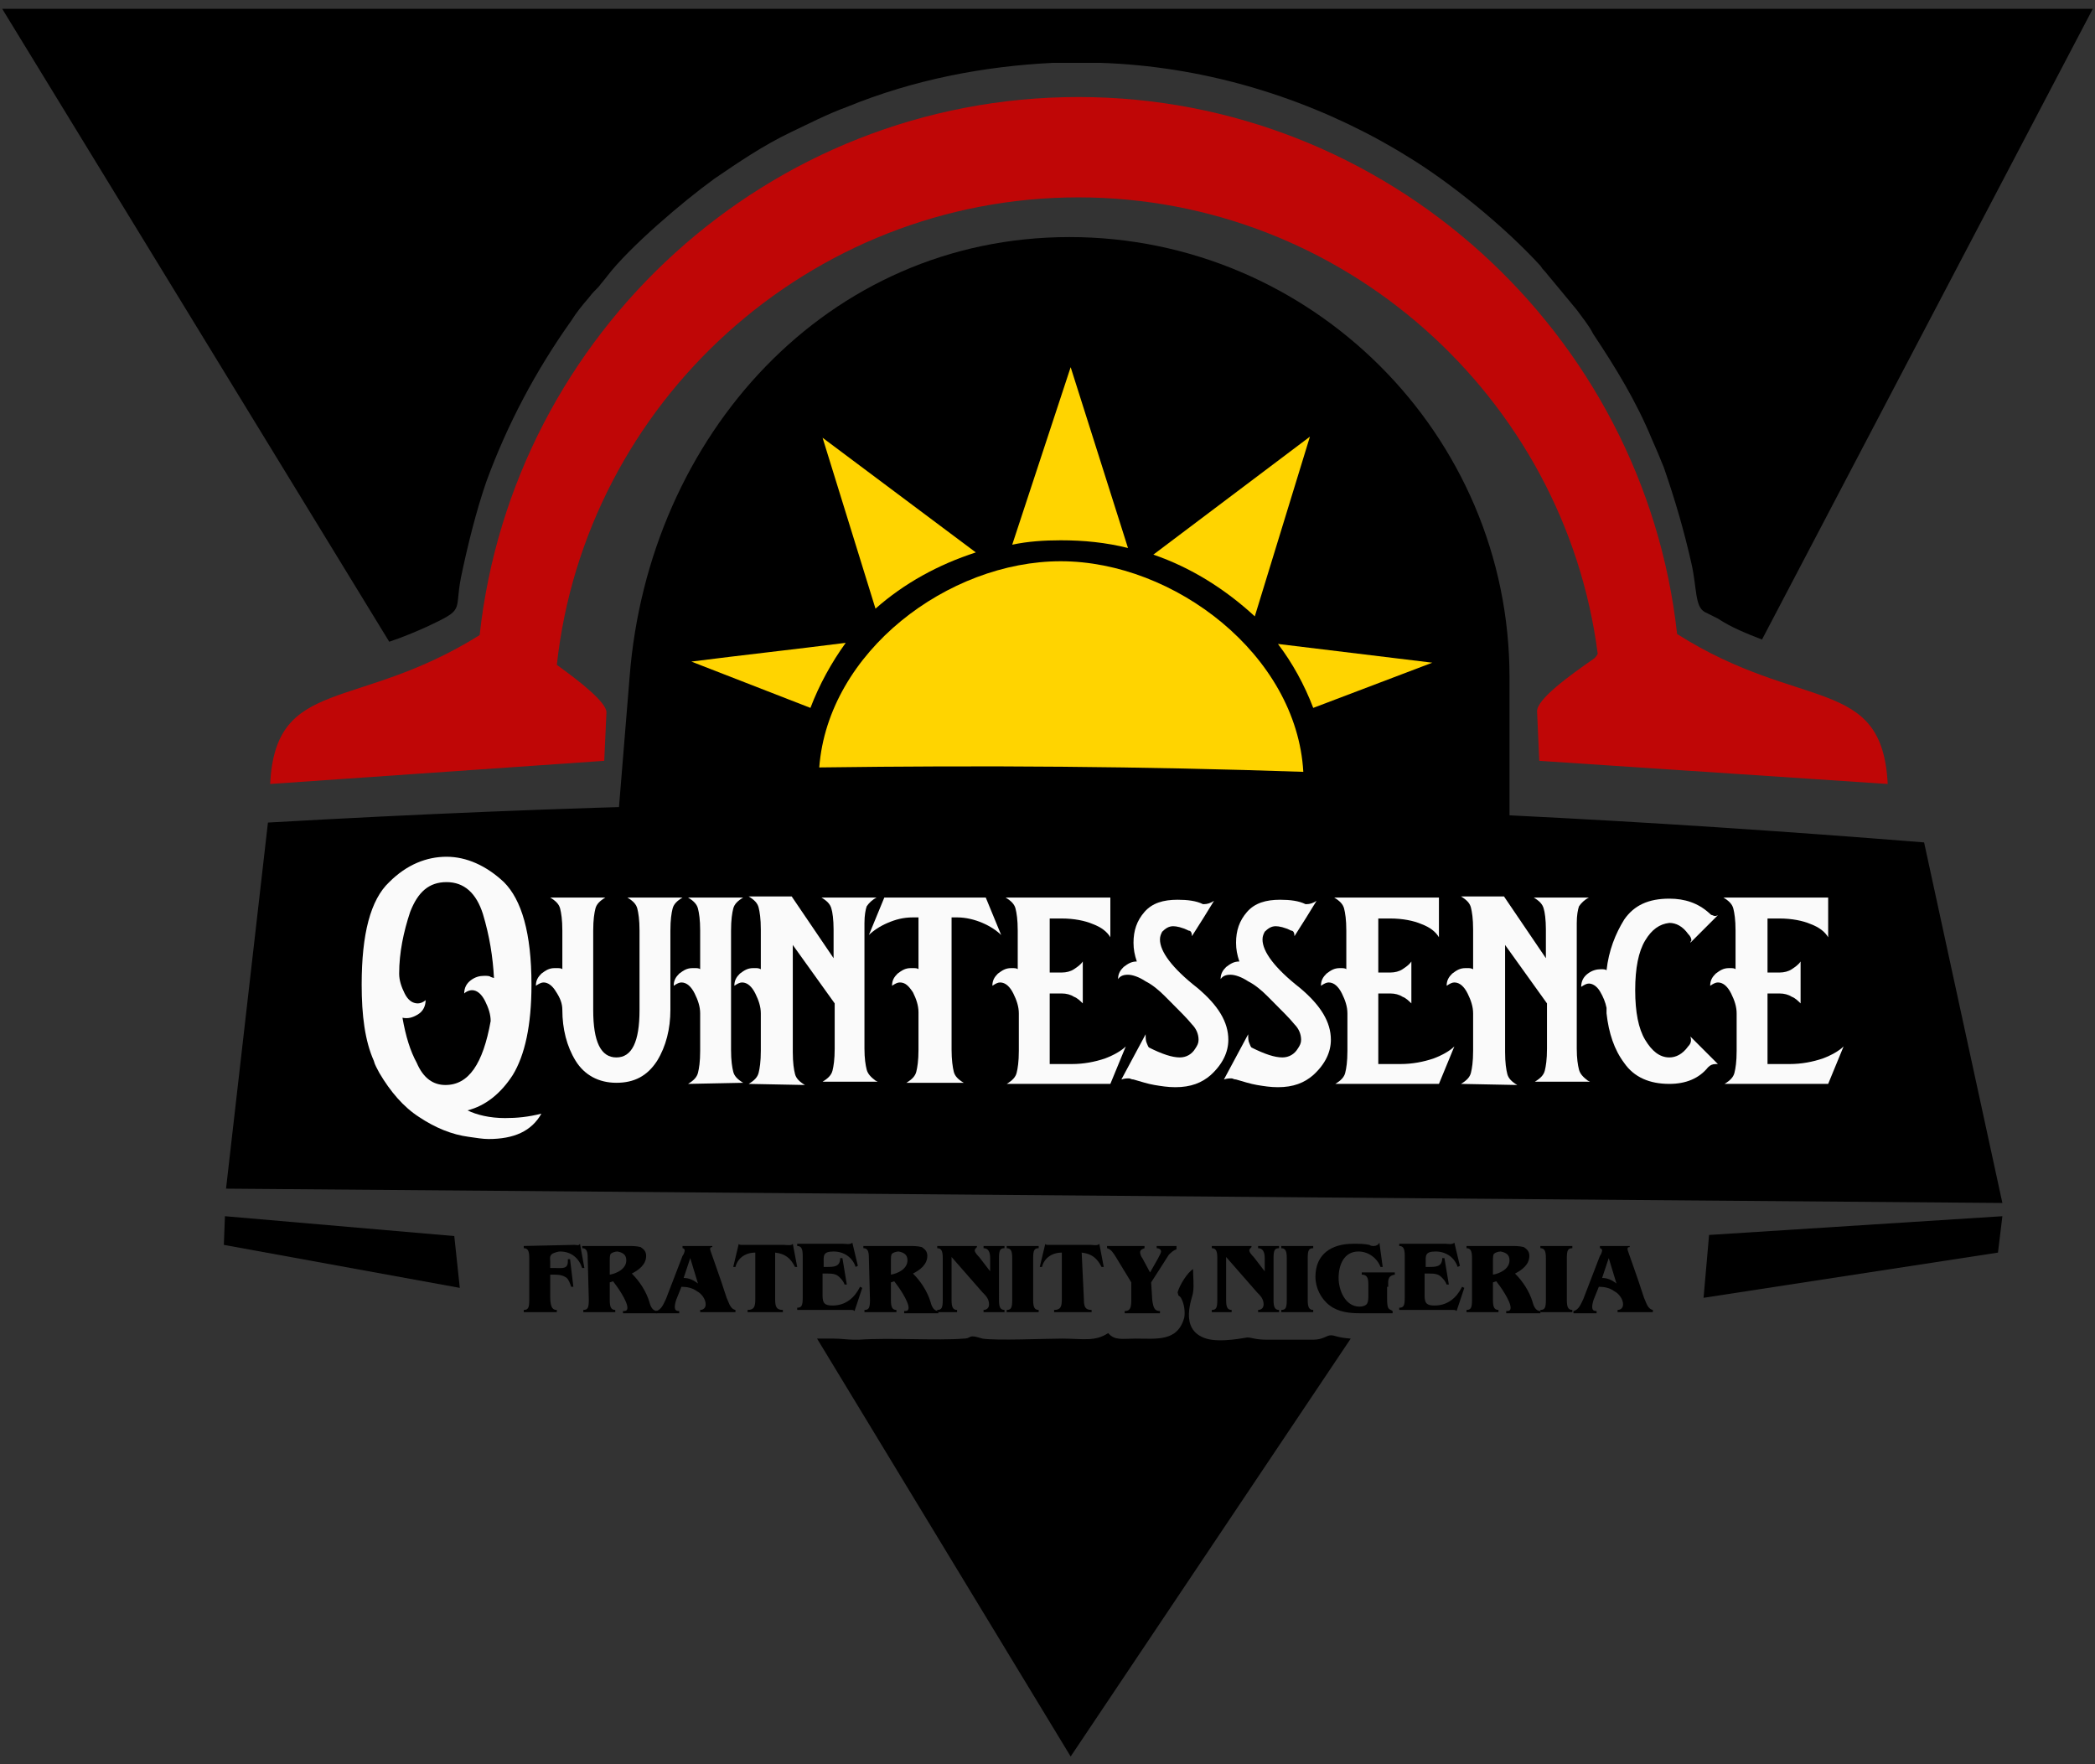 <?xml version="1.0" encoding="utf-8"?>
<!-- Generator: Adobe Illustrator 26.1.0, SVG Export Plug-In . SVG Version: 6.00 Build 0)  -->
<svg version="1.1" id="Layer_1" xmlns="http://www.w3.org/2000/svg" xmlns:xlink="http://www.w3.org/1999/xlink" x="0px" y="0px"
	 viewBox="0 0 190 160" style="enable-background:new 0 0 190 160;" xml:space="preserve">
<rect x="0" y="0" width="190" height="160" fill="#333333" stroke="none"/>
<style type="text/css">
	.st0{fill-rule:evenodd;clip-rule:evenodd;}
	.st1{fill-rule:evenodd;clip-rule:evenodd;fill:#FFD400;}
	.st2{fill:#FAFAFA;}
	.st3{fill-rule:evenodd;clip-rule:evenodd;fill:#BF0606;}
</style>
<g id="Layer_x0020_1">
	<path class="st0" d="M97.1,159.3l25.4-37.9c-1.3-0.1-1.4-0.3-1.8-0.3c-0.4,0-0.7,0.4-1.6,0.4l-4.2,0c-1.1,0-1.3-0.2-1.8-0.2
		c-0.1,0-2.4,0.5-3.7,0.1c-2.6-0.8-1.2-3.8-1.2-4.2c0.1-0.6,0-1.4,0-2.1c-0.5,0.3-1.2,1.4-1.4,2.1c0.1,0.5,0.1,0.2,0.3,0.5
		c0.3,0.5,0.4,1.3,0.3,1.8c-0.6,2.2-2.5,1.9-4.4,1.9c-1.2,0-1.9,0.2-2.5-0.5c-1.2,0.8-2.3,0.5-4.2,0.5c-1.5,0-5.9,0.2-7.2,0
		c-0.4-0.1-0.6-0.2-0.9-0.2c-0.3,0-0.3,0.2-0.8,0.2c-2.4,0.2-6.6-0.1-9.5,0.1l0,0h-0.5c-0.5,0-1.1-0.1-1.8-0.1c-0.5,0-1,0-1.5,0
		L97.1,159.3L97.1,159.3z M159.8,58l30-57.2H97.1H0.2l35.1,57.4c1.2-0.4,2.4-0.9,3.5-1.4c3.4-1.6,2.4-1.3,3-4.4
		c0.6-2.9,1.4-6.1,2.3-8.7c1.9-5.2,4.5-10.1,7.7-14.6c0.5-0.8,1-1.4,1.6-2.1c0.3-0.4,0.6-0.7,0.9-1c0.3-0.4,0.5-0.6,0.8-1
		c2-2.6,6.8-6.7,9.7-8.8c2.2-1.5,4.4-3,6.9-4.2c1.7-0.8,3.2-1.6,5.1-2.3c6.1-2.5,12.5-3.7,18.7-4h4.3c9.1,0.3,17.8,2.9,25.3,7
		c0.9,0.5,1.6,0.9,2.4,1.4c4,2.4,9,6.5,12.2,10c0.2,0.3,0.2,0.3,0.4,0.5l2.9,3.5c0.5,0.7,1.1,1.4,1.5,2.2c2,3,3.9,6.1,5.3,9.5
		c0.4,0.9,0.7,1.6,1.1,2.6c1,2.9,1.8,5.6,2.5,8.7c0.5,2.2,0.3,3.9,1.2,4.4c0.4,0.2,0.8,0.4,1.2,0.6C157,56.9,158.5,57.5,159.8,58
		L159.8,58z"/>
	<path class="st0" d="M53.9,100.6l83,0.7V61.4c0-22-18-39.9-39.9-39.9l0,0c-22,0-38.2,18-39.9,39.9L53.9,100.6L53.9,100.6z"/>
	<path class="st1" d="M79.4,55.2l-4.8-15.5l13.9,10.4C85.1,51.2,82,52.9,79.4,55.2L79.4,55.2z"/>
	<path class="st1" d="M104.6,50.3l14.2-10.7l-5,16.3C111.2,53.5,108.1,51.5,104.6,50.3L104.6,50.3z"/>
	<path class="st1" d="M97.1,33.3l5.2,16.4c-2-0.5-4-0.7-6.1-0.7c-1.5,0-3,0.1-4.4,0.4L97.1,33.3L97.1,33.3z"/>
	<path class="st1" d="M96.2,50.9c10.3,0,21.4,8.5,22,19.1c-14.5-0.5-29-0.6-43.9-0.4C75.1,59.1,86,50.9,96.2,50.9z"/>
	<path class="st1" d="M73.5,64.2L62.7,60c4.7-0.6,9.3-1.1,14-1.7C75.4,60.1,74.3,62.1,73.5,64.2z"/>
	<path class="st1" d="M119.1,64.2l10.8-4.1l-14-1.7C117.2,60.1,118.3,62.1,119.1,64.2z"/>
	<path class="st0" d="M24.3,74.6c54.2-3.1,99.1-2.3,150.2,1.8l7.1,32.7l-161.1-1.3L24.3,74.6L24.3,74.6z"/>
	<path class="st2" d="M42.5,103.1c-1.5-0.2-3-0.8-4.5-1.8c-1.4-0.9-2.6-2.3-3.6-4c-0.2-0.4-0.4-0.7-0.5-1.1v0
		c-0.8-1.8-1.1-4.1-1.1-6.9c0-4.6,0.8-7.7,2.5-9.3c1.6-1.6,3.4-2.3,5.2-2.3c1.8,0,3.6,0.8,5.2,2.3c1.6,1.6,2.5,4.6,2.5,9.3
		c0,3.7-0.6,6.4-1.7,8.2c-1.1,1.7-2.5,2.8-4.1,3.2c0.8,0.4,2,0.7,3.4,0.7c1.1,0,2.1-0.1,3.3-0.4c-0.9,1.6-2.5,2.3-4.8,2.3
		C43.8,103.3,43.2,103.2,42.5,103.1L42.5,103.1z M40.4,98.4c2.1,0,3.4-1.9,4.1-5.8c0-0.6-0.2-1.2-0.5-1.8c-0.3-0.6-0.7-1-1.2-1
		c-0.2,0-0.5,0.1-0.7,0.3c0-0.5,0.2-0.9,0.6-1.2c0.4-0.3,0.8-0.4,1.2-0.4c0.3,0,0.5,0,0.6,0.1l0.3,0.1c-0.1-1.9-0.4-3.8-1-5.8
		c-0.6-1.9-1.7-2.9-3.3-2.9c-1.6,0-2.6,0.9-3.3,2.7c-0.6,1.8-1,3.7-1,5.6c0,0.6,0.2,1.2,0.5,1.8c0.3,0.6,0.7,0.9,1.2,0.9
		c0.2,0,0.5-0.1,0.7-0.3c0,0.5-0.2,1-0.7,1.3c-0.5,0.3-0.9,0.4-1.4,0.3c0.3,1.7,0.7,3,1.3,4.1l0,0C38.4,97.8,39.3,98.4,40.4,98.4
		L40.4,98.4z"/>
	<path id="_x31_" class="st2" d="M55.9,98.2c-1.6,0-2.9-0.7-3.7-2c-0.8-1.3-1.2-2.9-1.2-4.6c0-0.6-0.2-1.1-0.6-1.7
		c-0.3-0.5-0.7-0.8-1.1-0.8c-0.2,0-0.4,0.1-0.7,0.3c0-0.5,0.2-0.8,0.5-1.1c0.4-0.3,0.7-0.5,1.2-0.5c0.1,0,0.1,0,0.2,0
		c0.2,0,0.4,0,0.5,0.1v-3.5c0-1-0.1-1.6-0.2-2c-0.1-0.4-0.4-0.7-0.9-1h5c-0.5,0.3-0.8,0.6-0.9,1c-0.1,0.4-0.2,1-0.2,2v7.2
		c0,2.9,0.7,4.3,2.1,4.3c1.4,0,2.1-1.4,2.1-4.3v-7.2c0-1-0.1-1.6-0.2-2c-0.1-0.4-0.4-0.7-0.9-1h5c-0.5,0.3-0.8,0.6-0.9,1
		c-0.1,0.4-0.2,1-0.2,2v7.2c0,1.7-0.4,3.3-1.2,4.6C58.7,97.6,57.5,98.2,55.9,98.2z"/>
	<path id="_x32_" class="st2" d="M62.4,98.3c0.5-0.3,0.8-0.6,0.9-1c0.1-0.4,0.2-1,0.2-2v-3.4c0-0.6-0.2-1.2-0.5-1.8
		c-0.3-0.6-0.7-1-1.2-1c-0.2,0-0.4,0.1-0.7,0.3c0-0.5,0.2-0.8,0.5-1.1c0.4-0.3,0.7-0.5,1.2-0.5H63c0.2,0,0.4,0,0.5,0.1v-3.5
		c0-1-0.1-1.6-0.2-2c-0.1-0.4-0.4-0.7-0.9-1h5c-0.5,0.3-0.8,0.6-0.9,1c-0.1,0.4-0.2,1-0.2,2v10.8c0,1,0.1,1.6,0.2,2
		c0.1,0.4,0.4,0.7,0.9,1L62.4,98.3L62.4,98.3z"/>
	<path id="_x33_" class="st2" d="M67.9,98.3c0.5-0.3,0.8-0.6,0.9-1c0.1-0.4,0.2-1,0.2-2v-3.4c0-0.6-0.2-1.2-0.5-1.8
		c-0.3-0.6-0.7-1-1.2-1c-0.2,0-0.4,0.1-0.7,0.3c0-0.5,0.2-0.8,0.5-1.1c0.4-0.3,0.7-0.5,1.2-0.5h0.2c0.2,0,0.3,0,0.5,0.1v-3.6
		c0-1-0.1-1.6-0.2-2c-0.1-0.4-0.4-0.7-0.9-1h3.9l3.8,5.6v-2.6c0-0.9-0.1-1.6-0.2-1.9c-0.1-0.4-0.4-0.7-0.9-1h5
		c-0.4,0.2-0.7,0.5-0.9,0.8c-0.1,0.3-0.2,0.8-0.2,1.5c0,0.1,0,0.3,0,0.6v10.8c0,0.9,0.1,1.5,0.2,1.9c0.1,0.4,0.4,0.7,0.8,1l0.2,0.1
		h-5c0.5-0.3,0.8-0.6,0.9-1c0.1-0.4,0.2-1,0.2-2V91l-3.8-5.3v9.7c0,1,0.1,1.6,0.2,2c0.1,0.4,0.4,0.7,0.9,1L67.9,98.3L67.9,98.3z"/>
	<path id="_x34_" class="st2" d="M82.2,98.2c0.5-0.3,0.8-0.6,0.9-1c0.1-0.4,0.2-1,0.2-2v-3.4c0-0.6-0.2-1.2-0.5-1.8
		c-0.4-0.6-0.7-0.9-1.2-0.9c-0.2,0-0.4,0.1-0.7,0.3c0-0.5,0.2-0.8,0.5-1.1c0.4-0.3,0.7-0.5,1.2-0.5c0.1,0,0.1,0,0.2,0
		c0.2,0,0.4,0,0.5,0.1v-4.7h-0.5c-0.9,0-1.6,0.2-2.3,0.5c-0.7,0.3-1.3,0.7-1.7,1.1l1.4-3.4h9.2l1.4,3.4c-0.4-0.4-1-0.8-1.7-1.1
		c-0.7-0.3-1.5-0.5-2.3-0.5h-0.5v12c0,0.9,0.1,1.6,0.2,2c0.1,0.4,0.4,0.7,0.9,1L82.2,98.2L82.2,98.2z"/>
	<path id="_x35_" class="st2" d="M91.3,98.3c0.5-0.3,0.8-0.6,0.9-1c0.1-0.4,0.2-1,0.2-2v-3.4c0-0.6-0.2-1.2-0.5-1.8
		c-0.3-0.6-0.7-1-1.2-1c-0.2,0-0.4,0.1-0.7,0.3c0-0.5,0.2-0.8,0.5-1.1c0.4-0.3,0.7-0.5,1.2-0.5h0.1c0.2,0,0.4,0,0.5,0.1v-3.5
		c0-1-0.1-1.6-0.2-2c-0.1-0.4-0.4-0.7-0.9-1h9.5V85c-0.3-0.5-0.8-0.9-1.6-1.2c-0.7-0.3-1.7-0.5-2.8-0.5h-1.1v4.9h1.1
		c0.4,0,0.8-0.1,1.1-0.3c0.3-0.2,0.6-0.4,0.8-0.7V91c-0.2-0.2-0.5-0.5-0.8-0.6c-0.3-0.2-0.7-0.3-1.1-0.3h-1.1v6.4h2
		c1.1,0,2.1-0.2,3-0.5c0.8-0.3,1.5-0.7,1.9-1.1l-1.4,3.4L91.3,98.3L91.3,98.3z"/>
	<path id="_x36_" class="st2" d="M103.9,93.8c0,0.3,0,0.6,0.1,0.8c0.1,0.2,0.1,0.3,0.2,0.4c1.2,0.6,2.1,0.9,2.8,0.9
		c0.6,0,1.1-0.3,1.4-0.8c0.2-0.3,0.3-0.5,0.3-0.8c0-0.5-0.2-1-0.6-1.4c-0.4-0.5-1.1-1.2-2.1-2.2v0l-0.1-0.1l-0.3-0.3
		c-0.5-0.5-1.1-1-1.7-1.3c-0.6-0.4-1.2-0.6-1.6-0.6c-0.4,0-0.7,0.1-0.9,0.4c0-0.5,0.2-0.8,0.5-1.1c0.4-0.3,0.7-0.5,1.2-0.5
		c-0.2-0.6-0.3-1.1-0.3-1.7c0-1.1,0.3-2,1-2.8c0.7-0.8,1.7-1.1,3-1.1c0.9,0,1.7,0.1,2.3,0.4l0.1,0c0.3,0,0.6-0.1,0.9-0.3
		c-0.6,1-1.3,2.1-2,3.2c0-0.3-0.1-0.5-0.3-0.5c-0.6-0.3-1.1-0.4-1.4-0.4c-0.4,0-0.7,0.2-1,0.5c-0.1,0.2-0.2,0.4-0.2,0.7
		c0,1.1,1.1,2.6,3.4,4.4c1.9,1.6,2.8,3.1,2.8,4.7c0,1.1-0.5,2.2-1.6,3.2c-0.8,0.7-1.8,1.1-3.2,1.1c-0.7,0-1.3-0.1-1.9-0.2
		c-0.6-0.1-1.2-0.3-1.9-0.5c-0.2,0-0.3-0.1-0.4-0.1c-0.2,0-0.4,0-0.7,0.1L103.9,93.8L103.9,93.8z"/>
	<path id="_x37_" class="st2" d="M113.2,93.8c0,0.3,0,0.6,0.1,0.8c0.1,0.2,0.1,0.3,0.2,0.4c1.2,0.6,2.1,0.9,2.8,0.9
		c0.6,0,1.1-0.3,1.4-0.8c0.2-0.3,0.3-0.5,0.3-0.8c0-0.5-0.2-1-0.6-1.4c-0.4-0.5-1.1-1.2-2.1-2.2v0l-0.1-0.1l-0.3-0.3
		c-0.5-0.5-1.1-1-1.7-1.3c-0.6-0.4-1.2-0.6-1.6-0.6c-0.4,0-0.7,0.1-0.9,0.4c0-0.5,0.2-0.8,0.5-1.1c0.4-0.3,0.7-0.5,1.2-0.5
		c-0.2-0.6-0.3-1.1-0.3-1.7c0-1.1,0.3-2,1-2.8c0.7-0.8,1.7-1.1,3-1.1c0.9,0,1.7,0.1,2.3,0.4l0.1,0c0.3,0,0.6-0.1,0.9-0.3
		c-0.6,1-1.3,2.1-2,3.2c0-0.3-0.1-0.5-0.3-0.5c-0.6-0.3-1.1-0.4-1.4-0.4c-0.4,0-0.7,0.2-1,0.5c-0.1,0.2-0.2,0.4-0.2,0.7
		c0,1.1,1.1,2.6,3.4,4.4c1.9,1.6,2.8,3.1,2.8,4.7c0,1.1-0.5,2.2-1.6,3.2c-0.8,0.7-1.8,1.1-3.2,1.1c-0.7,0-1.3-0.1-1.9-0.2
		c-0.6-0.1-1.2-0.3-1.9-0.5c-0.2,0-0.3-0.1-0.4-0.1c-0.2,0-0.4,0-0.7,0.1L113.2,93.8L113.2,93.8z"/>
	<path id="_x38_" class="st2" d="M121.1,98.3c0.5-0.3,0.8-0.6,0.9-1c0.1-0.4,0.2-1,0.2-2v-3.4c0-0.6-0.2-1.2-0.5-1.8
		c-0.3-0.6-0.7-1-1.2-1c-0.2,0-0.4,0.1-0.7,0.3c0-0.5,0.2-0.8,0.5-1.1c0.4-0.3,0.7-0.5,1.2-0.5h0.1c0.2,0,0.4,0,0.5,0.1v-3.5
		c0-1-0.1-1.6-0.2-2c-0.1-0.4-0.4-0.7-0.9-1h9.5V85c-0.3-0.5-0.8-0.9-1.6-1.2c-0.7-0.3-1.7-0.5-2.8-0.5h-1.1v4.9h1.1
		c0.4,0,0.8-0.1,1.1-0.3c0.3-0.2,0.6-0.4,0.8-0.7V91c-0.2-0.2-0.5-0.5-0.8-0.6c-0.3-0.2-0.7-0.3-1.1-0.3h-1.1v6.4h2
		c1.1,0,2.1-0.2,3-0.5c0.8-0.3,1.5-0.7,1.9-1.1l-1.4,3.4L121.1,98.3L121.1,98.3z"/>
	<path id="_x39_" class="st2" d="M132.5,98.3c0.5-0.3,0.8-0.6,0.9-1c0.1-0.4,0.2-1,0.2-2v-3.4c0-0.6-0.2-1.2-0.5-1.8
		c-0.3-0.6-0.7-1-1.2-1c-0.2,0-0.4,0.1-0.7,0.3c0-0.5,0.2-0.8,0.5-1.1c0.4-0.3,0.7-0.5,1.2-0.5h0.2c0.2,0,0.3,0,0.5,0.1v-3.6
		c0-1-0.1-1.6-0.2-2c-0.1-0.4-0.4-0.7-0.9-1h3.9l3.8,5.6v-2.6c0-0.9-0.1-1.6-0.2-1.9c-0.1-0.4-0.4-0.7-0.9-1h5
		c-0.4,0.2-0.7,0.5-0.9,0.8c-0.1,0.3-0.2,0.8-0.2,1.5c0,0.1,0,0.3,0,0.6v10.8c0,0.9,0.1,1.5,0.2,1.9c0.1,0.4,0.4,0.7,0.8,1l0.2,0.1
		h-5c0.5-0.3,0.8-0.6,0.9-1c0.1-0.4,0.2-1,0.2-2V91l-3.8-5.3v9.7c0,1,0.1,1.6,0.2,2c0.1,0.4,0.4,0.7,0.9,1L132.5,98.3L132.5,98.3z"
		/>
	<path id="_x31_0" class="st2" d="M151.4,98.3c-1.8,0-3.2-0.6-4.1-1.9c-0.9-1.2-1.4-2.7-1.6-4.5v0l0-0.5c-0.1-0.5-0.3-1-0.6-1.5
		c-0.3-0.5-0.7-0.7-1-0.7c-0.2,0-0.4,0.1-0.7,0.3c0-0.5,0.2-0.9,0.6-1.2c0.4-0.3,0.8-0.4,1.2-0.4c0.2,0,0.4,0,0.5,0.1
		c0.2-1.8,0.8-3.3,1.6-4.6c0.9-1.3,2.2-1.9,4.1-1.9c1.4,0,2.6,0.4,3.6,1.3c0.1,0.1,0.2,0.2,0.3,0.2c0.2,0.1,0.3,0.1,0.5,0l-2.5,2.5
		c0-0.1,0.1-0.2,0.1-0.2c0-0.2-0.1-0.4-0.3-0.6c-0.5-0.7-1.1-1-1.7-1c-0.9,0.1-1.6,0.6-2.2,1.6c-0.6,1-0.9,2.5-0.9,4.5
		c0,2,0.3,3.5,0.9,4.5c0.6,1,1.3,1.6,2.2,1.6c0.6,0,1.2-0.3,1.7-1c0.3-0.3,0.3-0.6,0.2-0.9l2.5,2.5h-0.2c-0.3,0-0.5,0.1-0.7,0.3
		C154.1,97.8,152.9,98.3,151.4,98.3L151.4,98.3z"/>
	<path id="_x31_1" class="st2" d="M156.4,98.3c0.5-0.3,0.8-0.6,0.9-1c0.1-0.4,0.2-1,0.2-2v-3.4c0-0.6-0.2-1.2-0.5-1.8
		c-0.3-0.6-0.7-1-1.2-1c-0.2,0-0.4,0.1-0.7,0.3c0-0.5,0.2-0.8,0.5-1.1c0.4-0.3,0.7-0.5,1.2-0.5h0.1c0.2,0,0.4,0,0.5,0.1v-3.5
		c0-1-0.1-1.6-0.2-2c-0.1-0.4-0.4-0.7-0.9-1h9.5V85c-0.3-0.5-0.8-0.9-1.6-1.2c-0.7-0.3-1.7-0.5-2.8-0.5h-1.1v4.9h1.1
		c0.4,0,0.8-0.1,1.1-0.3c0.3-0.2,0.6-0.4,0.8-0.7V91c-0.2-0.2-0.5-0.5-0.8-0.6c-0.3-0.2-0.7-0.3-1.1-0.3h-1.1v6.4h2
		c1.1,0,2.1-0.2,3-0.5c0.8-0.3,1.5-0.7,1.9-1.1l-1.4,3.4L156.4,98.3L156.4,98.3z"/>
	<path class="st3" d="M24.5,71.1c0.5-9.8,7.8-6.5,19-13.5C46.5,30.2,69.7,8.8,97.8,8.8l0,0c28,0,51.3,21.4,54.3,48.7
		c11.2,7.1,18.6,3.7,19.1,13.6L139.6,69l-0.2-4.5c0-1.1,2.9-3.2,5.2-4.8c0.1-0.1,0.2-0.2,0.3-0.4c-3-23.3-23.1-41.4-47.1-41.4l0,0
		c-24.4,0-44.7,18.6-47.3,42.4c2.1,1.5,4.5,3.4,4.5,4.3L54.8,69L24.5,71.1L24.5,71.1z"/>
	<polygon class="st0" points="20.3,112.9 41.7,116.8 41.2,112.1 20.4,110.3 	"/>
	<polygon class="st0" points="181.2,113.6 154.5,117.7 155,112 181.6,110.3 	"/>
	<path d="M47.5,113l0,0.2c0.4,0,0.5,0.3,0.5,0.9v3.8c0,0.7-0.1,0.9-0.5,0.9l0,0.2h3v-0.2c-0.3,0-0.6-0.1-0.6-1.2v-2h0.2
		c0.5,0,0.9,0,1.3,0.3c0.2,0.2,0.3,0.5,0.4,0.8H52l-0.3-2.5l-0.2,0l0,0.2c0,0.7-0.5,0.6-1.1,0.6h-0.5v-0.6c0-0.2-0.1-0.5,0.2-0.7
		c0.2-0.1,0.5-0.2,0.7-0.2c1,0,1.7,0.6,2,1.5L53,115l-0.4-2.2c-0.1,0.2-0.3,0.1-0.5,0.1L47.5,113L47.5,113z"/>
	<path id="_x31__00000074425480694982337050000005525317807415709086_" d="M53.4,117.9c0,0.7-0.1,0.9-0.5,0.9v0.2h2.9v-0.2
		c-0.4,0-0.5-0.3-0.5-0.9v-1.6l0.3-0.1c0.4,0.5,1.3,1.8,1.3,2.4c0,0.3-0.2,0.3-0.4,0.3v0.2h3.1v-0.2c-0.4,0-0.6-0.4-0.7-0.8
		c-0.3-1-0.9-1.9-1.6-2.6c0.6-0.3,1.3-0.8,1.3-1.6c0-0.4-0.2-0.6-0.5-0.8c-0.4-0.1-0.8-0.1-1.1-0.1h-4.2v0.2c0.4,0,0.5,0.3,0.5,0.9
		L53.4,117.9L53.4,117.9z M56.8,114.3c0,0.8-0.9,1.2-1.5,1.3v-1.4c0-0.1,0-0.4,0.1-0.5c0.1-0.1,0.4-0.2,0.6-0.2
		C56.5,113.6,56.8,113.8,56.8,114.3L56.8,114.3z"/>
	<path id="_x32__00000040533184055917154480000006014126794606522046_" d="M61.8,116.7c0.5,0,1,0.1,1.4,0.4c0.4,0.2,0.8,0.7,0.8,1.2
		c0,0.3-0.2,0.5-0.5,0.5v0.2h3.2v-0.2c-0.5-0.1-0.6-0.7-0.8-1.1c-0.6-1.9-1.5-4.3-1.5-4.4c0-0.2,0.1-0.2,0.2-0.2V113h-2.7v0.2
		c0.1,0,0.2,0.1,0.2,0.2c0,0.1-0.1,0.4-0.2,0.5l-1.5,3.9c-0.2,0.4-0.4,1-0.9,1.1v0.2h2.1v-0.2c-0.3,0-0.4-0.1-0.4-0.4
		c0-0.2,0.1-0.6,0.2-0.8L61.8,116.7L61.8,116.7z M63.3,116.4c-0.4-0.3-0.8-0.5-1.3-0.5l0.6-1.8L63.3,116.4z"/>
	<path id="_x33__00000007430627035444229030000017725083623957669566_" d="M70.3,113.6c0.9,0.1,1.4,0.5,1.8,1.3l0.2,0l-0.4-2.1
		c-0.1,0.2-0.6,0.1-0.8,0.1h-3.4c-0.1,0-0.3,0-0.4,0c-0.1,0-0.3,0-0.3-0.1l-0.5,2.1l0.2,0c0.2-0.8,0.9-1.3,1.8-1.3v4.2
		c0,0.7-0.1,1-0.7,1v0.2H71v-0.2c-0.6,0-0.7-0.3-0.7-1L70.3,113.6L70.3,113.6z"/>
	<path id="_x34__00000016076298708643613060000000027200324554877352_" d="M78.2,116.8l-0.2-0.1c-0.5,1-1.3,1.7-2.5,1.7
		c-0.7,0-0.9-0.2-0.9-0.9v-2h0.3c0.5,0,0.9,0,1.2,0.3c0.2,0.2,0.4,0.4,0.5,0.7l0.2,0l-0.4-2.4l-0.2,0c0,0.8-0.6,0.8-1.2,0.8h-0.3
		v-0.3c0-0.7-0.1-1.1,0.9-1.1c0.9,0,1.7,0.5,2,1.4l0.2-0.1l-0.5-2.1c-0.2,0.2-0.6,0.1-0.8,0.1h-4.2v0.2c0.4,0,0.5,0.3,0.5,0.9v3.8
		c0,0.7-0.1,0.9-0.5,0.9v0.2h4.6c0.1,0,0.2,0,0.3,0c0.1,0,0.2,0,0.3,0.1L78.2,116.8z"/>
	<path id="_x35__00000181780336978817090690000002028677274055611802_" d="M78.9,117.9c0,0.7-0.1,0.9-0.5,0.9v0.2h2.9v-0.2
		c-0.4,0-0.5-0.3-0.5-0.9v-1.6l0.3-0.1c0.4,0.5,1.3,1.8,1.3,2.4c0,0.3-0.2,0.3-0.4,0.3v0.2h3.1v-0.2c-0.4,0-0.6-0.4-0.7-0.8
		c-0.3-1-0.9-1.9-1.6-2.6c0.6-0.3,1.3-0.8,1.3-1.6c0-0.4-0.2-0.6-0.5-0.8c-0.4-0.1-0.8-0.1-1.1-0.1h-4.2v0.2c0.4,0,0.5,0.3,0.5,0.9
		L78.9,117.9L78.9,117.9z M82.3,114.3c0,0.8-0.9,1.2-1.5,1.3v-1.4c0-0.1,0-0.4,0.1-0.5c0.1-0.1,0.4-0.2,0.6-0.2
		C82,113.6,82.3,113.8,82.3,114.3L82.3,114.3z"/>
	<path id="_x36__00000073682701326430235300000001645914660707011234_" d="M90.6,114.1c0-0.7,0.1-0.9,0.5-0.9V113h-1.9v0.2
		c0.4,0,0.6,0.3,0.6,0.9v1.2l-1-1.3c-0.1-0.1-0.4-0.4-0.4-0.6c0-0.1,0.1-0.2,0.2-0.3V113h-3.6v0.2c0.4,0,0.5,0.3,0.5,0.9v3.8
		c0,0.7-0.1,0.9-0.5,0.9v0.2h1.8v-0.2c-0.4,0-0.5-0.3-0.5-0.9v-3.9l2.8,3.2c0.3,0.3,0.6,0.6,0.6,1.1c0,0.3-0.2,0.5-0.5,0.5v0.2h1.9
		v-0.2c-0.4,0-0.5-0.3-0.5-0.9V114.1z"/>
	<path id="_x37__00000084489139246818085700000010514999451980632456_" d="M93.7,114.1c0-0.7,0.1-0.9,0.5-0.9V113h-2.9v0.2
		c0.4,0,0.5,0.3,0.5,0.9v3.8c0,0.7-0.1,0.9-0.5,0.9v0.2h2.9v-0.2c-0.4,0-0.5-0.3-0.5-0.9V114.1z"/>
	<path id="_x38__00000140002906310616658410000012245539196714241175_" d="M98.1,113.6c0.9,0.1,1.4,0.5,1.8,1.3l0.2,0l-0.4-2.1
		c-0.1,0.2-0.6,0.1-0.8,0.1h-3.4c-0.1,0-0.3,0-0.4,0c-0.1,0-0.3,0-0.3-0.1l-0.5,2.1l0.2,0c0.2-0.8,0.9-1.3,1.8-1.3v4.2
		c0,0.7-0.1,1-0.7,1v0.2h3.4v-0.2c-0.6,0-0.7-0.3-0.7-1L98.1,113.6L98.1,113.6z"/>
	<path id="_x39__00000066484080164406842830000015408099797817248155_" d="M104.4,116.3l0.9-1.4l0.7-1.1c0.2-0.2,0.4-0.4,0.7-0.5
		V113h-1.8v0.2c0.2,0,0.4,0.1,0.4,0.3c0,0.2-0.5,1-0.6,1.2l-0.4,0.7l-0.7-1.3c-0.1-0.1-0.2-0.4-0.2-0.5c0-0.2,0.1-0.3,0.4-0.4V113
		h-3.4v0.2c0.4,0.1,0.6,0.5,0.8,0.8l1.4,2.3v1.6c0,0.7-0.1,1-0.6,1v0.2h3.2v-0.2c-0.5,0-0.6-0.3-0.7-1L104.4,116.3L104.4,116.3z"/>
	<path id="_x31_0_00000139294416036860849170000013483317525205544378_" d="M115.5,114.1c0-0.7,0.1-0.9,0.5-0.9V113h-1.9v0.2
		c0.4,0,0.6,0.3,0.6,0.9v1.2l-1-1.3c-0.1-0.1-0.4-0.4-0.4-0.6c0-0.1,0.1-0.2,0.2-0.3V113h-3.6v0.2c0.4,0,0.5,0.3,0.5,0.9v3.8
		c0,0.7-0.1,0.9-0.5,0.9v0.2h1.8v-0.2c-0.4,0-0.5-0.3-0.5-0.9v-3.9l2.8,3.2c0.3,0.3,0.6,0.6,0.6,1.1c0,0.3-0.2,0.5-0.5,0.5v0.2h1.9
		v-0.2c-0.4,0-0.5-0.3-0.5-0.9L115.5,114.1L115.5,114.1z"/>
	<path id="_x31_1_00000026863825789006815960000008998476431857131187_" d="M118.6,114.1c0-0.7,0.1-0.9,0.5-0.9V113h-2.9v0.2
		c0.4,0,0.5,0.3,0.5,0.9v3.8c0,0.7-0.1,0.9-0.5,0.9v0.2h2.9v-0.2c-0.4,0-0.5-0.3-0.5-0.9V114.1z"/>
	<path id="_x31_2" d="M125.9,116.7c0-0.5-0.1-1,0.6-1.1v-0.2h-3v0.2c0.6,0,0.6,0.5,0.6,1v0.9c0,0.2,0,0.5-0.1,0.7
		c-0.1,0.2-0.4,0.3-0.7,0.3c-1.3,0-1.9-1.5-1.9-2.6c0-1.2,0.5-2.4,1.8-2.4c0.9,0,1.7,0.6,2,1.4l0.2,0l-0.3-2.2
		c-0.1,0.2-0.3,0.3-0.5,0.3c-0.1,0-0.3,0-0.4-0.1c-0.5-0.1-0.8-0.1-1.5-0.1c-1.9,0-3.4,0.9-3.4,3c0,1,0.5,2,1.3,2.6
		c0.8,0.6,1.8,0.7,2.7,0.7h3v-0.2c-0.1-0.1-0.3-0.1-0.4-0.3c-0.1-0.2-0.1-0.6-0.1-0.8V116.7z"/>
	<path id="_x31_3" d="M132.8,116.8l-0.2-0.1c-0.5,1-1.3,1.7-2.5,1.7c-0.7,0-0.9-0.2-0.9-0.9v-2h0.3c0.5,0,0.9,0,1.2,0.3
		c0.2,0.2,0.4,0.4,0.5,0.7l0.2,0l-0.4-2.4l-0.2,0c0,0.8-0.6,0.8-1.2,0.8h-0.3v-0.3c0-0.7-0.1-1.1,0.9-1.1c0.9,0,1.7,0.5,2,1.4
		l0.2-0.1l-0.5-2.1c-0.2,0.2-0.6,0.1-0.8,0.1h-4.2v0.2c0.4,0,0.5,0.3,0.5,0.9v3.8c0,0.7-0.1,0.9-0.5,0.9v0.2h4.6c0.1,0,0.2,0,0.3,0
		c0.1,0,0.2,0,0.3,0.1L132.8,116.8L132.8,116.8z"/>
	<path id="_x31_4" d="M133.5,117.9c0,0.7-0.1,0.9-0.5,0.9v0.2h2.9v-0.2c-0.4,0-0.5-0.3-0.5-0.9v-1.6l0.3-0.1
		c0.4,0.5,1.3,1.8,1.3,2.4c0,0.3-0.2,0.3-0.4,0.3v0.2h3.1v-0.2c-0.4,0-0.6-0.4-0.7-0.8c-0.3-1-0.9-1.9-1.6-2.6
		c0.6-0.3,1.3-0.8,1.3-1.6c0-0.4-0.2-0.6-0.5-0.8c-0.4-0.1-0.8-0.1-1.1-0.1H133v0.2c0.4,0,0.5,0.3,0.5,0.9L133.5,117.9L133.5,117.9z
		 M136.9,114.3c0,0.8-0.9,1.2-1.5,1.3v-1.4c0-0.1,0-0.4,0.1-0.5c0.1-0.1,0.4-0.2,0.6-0.2C136.6,113.6,136.9,113.8,136.9,114.3
		L136.9,114.3z"/>
	<path id="_x31_5" d="M142.1,114.1c0-0.7,0.1-0.9,0.5-0.9V113h-2.9v0.2c0.4,0,0.5,0.3,0.5,0.9v3.8c0,0.7-0.1,0.9-0.5,0.9v0.2h2.9
		v-0.2c-0.4,0-0.5-0.3-0.5-0.9V114.1z"/>
	<path id="_x31_6" d="M145,116.7c0.5,0,1,0.1,1.4,0.4c0.4,0.2,0.8,0.7,0.8,1.2c0,0.3-0.2,0.5-0.5,0.5v0.2h3.2v-0.2
		c-0.5-0.1-0.6-0.7-0.8-1.1c-0.6-1.9-1.5-4.3-1.5-4.4c0-0.2,0.1-0.2,0.2-0.2V113h-2.7v0.2c0.1,0,0.2,0.1,0.2,0.2
		c0,0.1-0.1,0.4-0.2,0.5l-1.5,3.9c-0.2,0.4-0.4,1-0.9,1.1v0.2h2.1v-0.2c-0.3,0-0.4-0.1-0.4-0.4c0-0.2,0.1-0.6,0.2-0.8L145,116.7
		L145,116.7z M146.6,116.4c-0.4-0.3-0.8-0.5-1.3-0.5l0.6-1.8L146.6,116.4L146.6,116.4z"/>
</g>
</svg>
